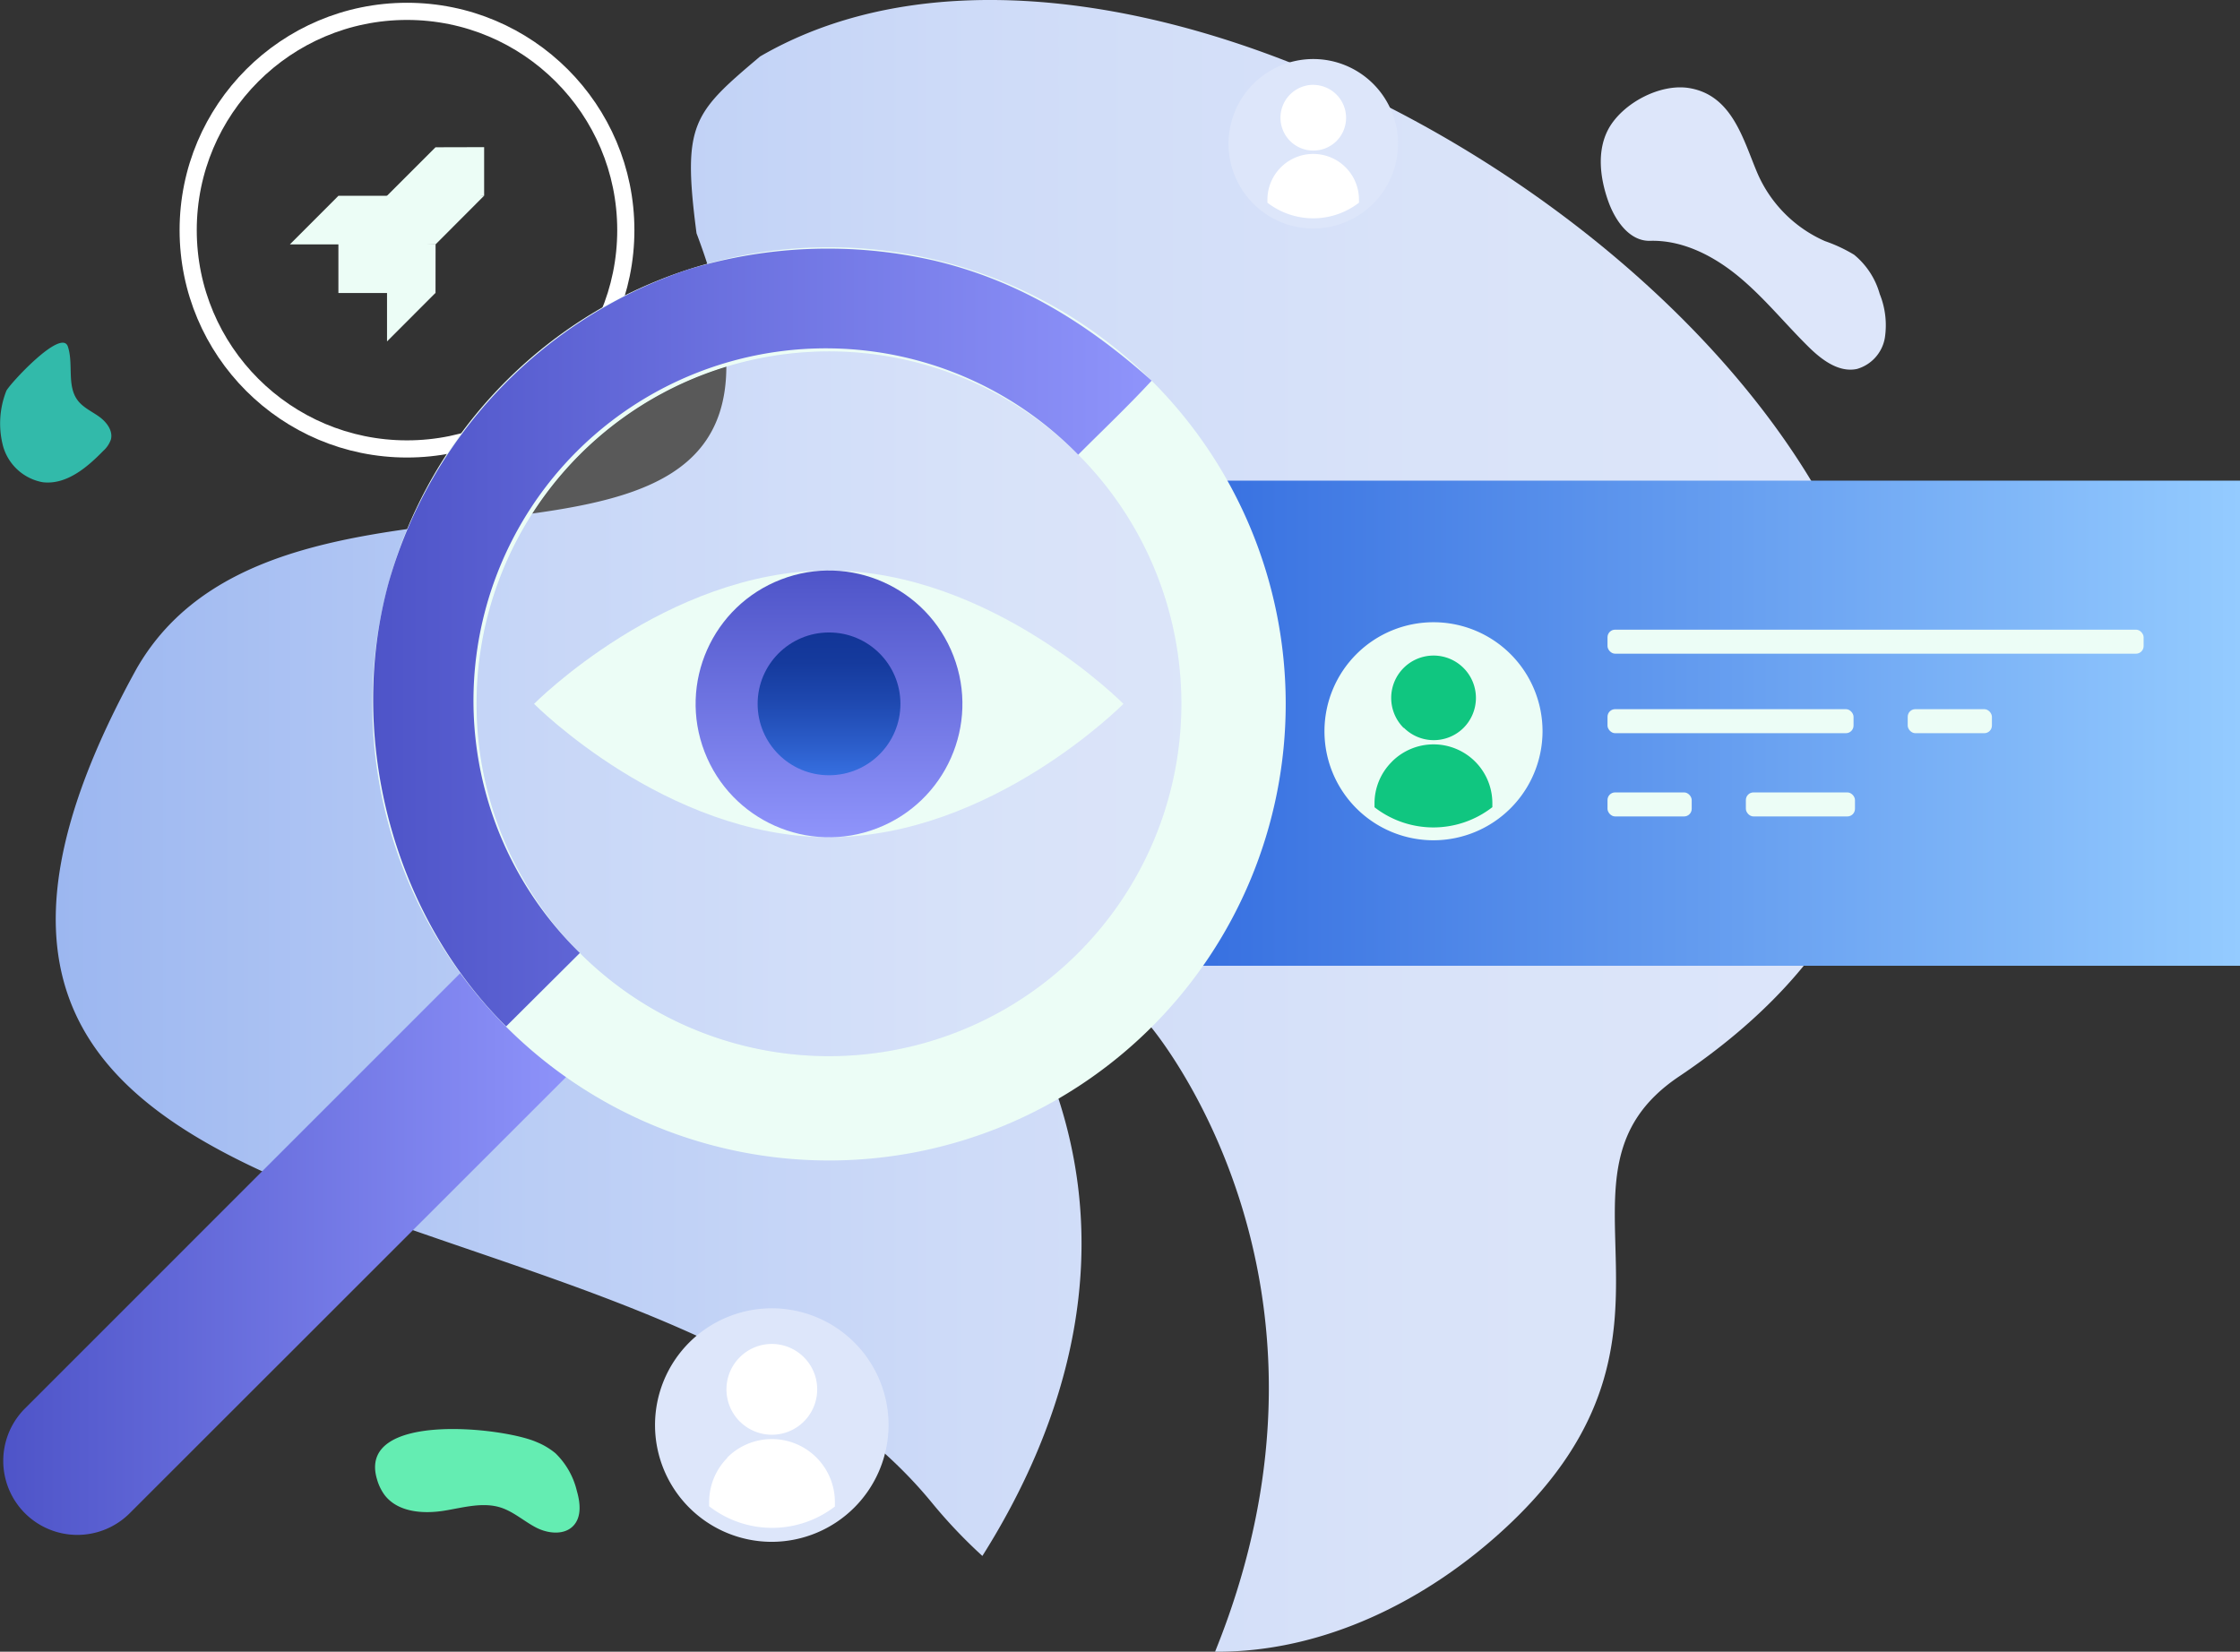 <svg xmlns="http://www.w3.org/2000/svg" xmlns:xlink="http://www.w3.org/1999/xlink" viewBox="0 0 358.9 264.68"><rect x="0" y="0" width="358.9" height="264.68" fill="#333333" stroke="none"/><defs><style>.cls-1{fill:url(#linear-gradient);}.cls-2{fill:none;stroke:#fff;stroke-miterlimit:10;stroke-width:2.75px;}.cls-15,.cls-3{fill:#dde6fa;}.cls-4{fill:#32baaa;}.cls-5{fill:#64edb2;}.cls-6{fill:url(#linear-gradient-2);}.cls-7,.cls-9{fill:#ecfdf6;}.cls-15,.cls-16,.cls-7,.cls-8{fill-rule:evenodd;}.cls-8{fill:#10c680;}.cls-10{fill:url(#linear-gradient-3);}.cls-11{fill:url(#linear-gradient-4);}.cls-12,.cls-16{fill:#fff;}.cls-12{opacity:0.19;}.cls-13{fill:url(#linear-gradient-5);}.cls-14{fill:url(#linear-gradient-6);}</style><linearGradient id="linear-gradient" x1="8.92" y1="132.34" x2="302.76" y2="132.34" gradientUnits="userSpaceOnUse"><stop offset="0" stop-color="#9cb7f0"/><stop offset="0.03" stop-color="#9fb9f1"/><stop offset="0.26" stop-color="#bacdf5"/><stop offset="0.5" stop-color="#cedbf8"/><stop offset="0.75" stop-color="#d9e3f9"/><stop offset="1" stop-color="#dde6fa"/></linearGradient><linearGradient id="linear-gradient-2" x1="190.59" y1="115.89" x2="358.9" y2="115.89" gradientUnits="userSpaceOnUse"><stop offset="0" stop-color="#366fe0"/><stop offset="1" stop-color="#94cbff"/></linearGradient><linearGradient id="linear-gradient-3" x1="0.51" y1="199.74" x2="92.96" y2="199.74" gradientUnits="userSpaceOnUse"><stop offset="0" stop-color="#4e54c8"/><stop offset="1" stop-color="#8f94fb"/></linearGradient><linearGradient id="linear-gradient-4" x1="59.79" y1="102.18" x2="184.52" y2="102.18" xlink:href="#linear-gradient-3"/><linearGradient id="linear-gradient-5" x1="132.83" y1="134.16" x2="132.83" y2="91.42" gradientTransform="translate(49.43 -40.21) rotate(21.07)" gradientUnits="userSpaceOnUse"><stop offset="0" stop-color="#8f94fb"/><stop offset="1" stop-color="#4e54c8"/></linearGradient><linearGradient id="linear-gradient-6" x1="132.83" y1="124.23" x2="132.83" y2="101.35" gradientUnits="userSpaceOnUse"><stop offset="0" stop-color="#366fe0"/><stop offset="0.2" stop-color="#2c5ecb"/><stop offset="0.52" stop-color="#1e48af"/><stop offset="0.79" stop-color="#153a9d"/><stop offset="1" stop-color="#123597"/></linearGradient></defs><title>Asset 8</title><g id="Layer_2" data-name="Layer 2"><g id="Layer_1-2" data-name="Layer 1"><path class="cls-1" d="M121.78,9.05C111,18.16,109.3,19.81,111.6,37.38c26.51,70.15-64.8,26.06-89.76,69.85-55,99.79,80.68,76.6,127.41,133.5a81.31,81.31,0,0,0,8.15,8.6c12.58-19.93,23.45-49.41,9-81.53l17.72-3.59S219,204.65,194.68,264.68c17.23.12,33.93-8.06,46.77-20.06,33.35-31.14,4-56.28,27.57-72.12C376.42,100.45,200-36.4,121.78,9.05Z"/><circle class="cls-2" cx="65.21" cy="36.88" r="35.06"/><path class="cls-3" d="M257.73,20.63c-1.9,3.49-1.39,7.82-.07,11.56,1.1,3.13,3.41,6.49,6.72,6.4,5.25-.15,10.24,2.44,14.27,5.79s7.35,7.48,11.09,11.17c2.12,2.1,4.88,4.2,7.8,3.57a6.29,6.29,0,0,0,4.46-5,13.36,13.36,0,0,0-.82-7,12.48,12.48,0,0,0-4.11-6.3,24.17,24.17,0,0,0-4.66-2.18A21,21,0,0,1,281.6,27.8c-2.29-5.36-4-12.51-10.91-13.68C266,13.33,260,16.53,257.73,20.63Z"/><path class="cls-4" d="M1,62.67a14.25,14.25,0,0,0-.5,8.86,8.1,8.1,0,0,0,6.32,5.74c3.75.47,7.08-2.3,9.7-5a4.35,4.35,0,0,0,1.25-1.85c.36-1.4-.69-2.79-1.87-3.64s-2.57-1.46-3.45-2.62c-1.78-2.36-.65-5.8-1.57-8.61C9.87,52.43,1.31,61.79,1,62.67Z"/><path class="cls-5" d="M86,231.09A11.46,11.46,0,0,1,89,232.88a12.42,12.42,0,0,1,3.43,6.05c.54,1.87.78,4.11-.54,5.54-1.47,1.59-4.11,1.29-6,.31s-3.59-2.53-5.65-3.2c-2.88-.92-6,0-9,.49-3.41.56-7.44.28-9.58-2.45a7.8,7.8,0,0,1-1.24-2.52C57.07,226.16,80.55,228.67,86,231.09Z"/><rect class="cls-6" x="190.59" y="77.02" width="168.31" height="77.74"/><path class="cls-7" d="M229.68,134.65a17.47,17.47,0,1,1,17.47-17.46A17.5,17.5,0,0,1,229.68,134.65Z"/><path class="cls-8" d="M229.68,105.05a6.79,6.79,0,0,1,4.81,11.59h0a6.77,6.77,0,0,1-9.54,0l-.06,0a6.79,6.79,0,0,1,4.8-11.59Zm9.43,24.3v-.62A9.42,9.42,0,0,0,223,122.07l-.05.06a9.38,9.38,0,0,0-2.72,6.6v.63h0a15.38,15.38,0,0,0,18.86,0Z"/><rect class="cls-9" x="257.56" y="100.9" width="85.9" height="3.85" rx="1.22"/><rect class="cls-9" x="257.56" y="113.64" width="39.42" height="3.85" rx="1.22"/><rect class="cls-9" x="305.66" y="113.64" width="13.49" height="3.85" rx="1.22"/><rect class="cls-9" x="279.73" y="126.98" width="17.48" height="3.85" rx="1.22"/><rect class="cls-9" x="257.56" y="126.98" width="13.49" height="3.85" rx="1.22"/><path class="cls-10" d="M4,242.49H4A11.87,11.87,0,0,1,4,225.7l72.18-72.19L93,170.3,20.78,242.49A11.88,11.88,0,0,1,4,242.49Z"/><path class="cls-9" d="M132.83,39.62A73.17,73.17,0,1,0,206,112.79,73.17,73.17,0,0,0,132.83,39.62Zm0,129.62a56.46,56.46,0,1,1,56.45-56.45A56.45,56.45,0,0,1,132.83,169.24Z"/><path class="cls-11" d="M92.91,152.71a56.46,56.46,0,1,1,79.84-79.84c3.93-3.94,8-7.79,11.77-11.87-10.31-9.2-21.31-16.07-34.92-19.26a76.65,76.65,0,0,0-39.34,1.44,74.52,74.52,0,0,0-47.94,50c-6.71,24.13.19,51.86,17.5,70,.42.44.84.87,1.27,1.3Z"/><circle class="cls-12" cx="132.83" cy="112.79" r="56.45" transform="translate(-40.85 126.96) rotate(-45)"/><path class="cls-9" d="M180,112.79s-21.14,21.37-47.21,21.37-47.22-21.37-47.22-21.37,21.14-21.37,47.22-21.37S180,112.79,180,112.79Z"/><circle class="cls-13" cx="132.83" cy="112.79" r="21.37" transform="translate(-31.67 55.3) rotate(-21.07)"/><circle class="cls-14" cx="132.83" cy="112.79" r="11.44"/><path class="cls-15" d="M210.41,36.62A13.58,13.58,0,1,1,224,23,13.61,13.61,0,0,1,210.41,36.62Z"/><path class="cls-16" d="M210.41,13.6a5.28,5.28,0,0,1,3.73,9h0a5.28,5.28,0,0,1-7.43,0l0,0a5.28,5.28,0,0,1,0-7.47,5.3,5.3,0,0,1,3.74-1.54Zm7.33,18.9V32a7.33,7.33,0,0,0-12.52-5.18l0,0A7.33,7.33,0,0,0,203.07,32v.48h0a12,12,0,0,0,14.67,0Z"/><path class="cls-15" d="M123.67,247.07a18.71,18.71,0,1,1,18.7-18.71A18.75,18.75,0,0,1,123.67,247.07Z"/><path class="cls-16" d="M123.67,215.36a7.28,7.28,0,0,1,5.14,12.42h0a7.27,7.27,0,0,1-10.23.05l-.06-.05a7.28,7.28,0,0,1,5.15-12.42Zm10.1,26v-.66a10.1,10.1,0,0,0-17.24-7.14l0,.06a10.07,10.07,0,0,0-2.91,7.08v.67h0a16.47,16.47,0,0,0,20.2,0Z"/><polygon class="cls-9" points="62.01 54.71 62.01 46.24 69.78 46.93 62.01 54.71"/><polygon class="cls-9" points="69.78 46.95 54.22 46.95 54.22 37.95 69.79 39.16 69.78 46.95"/><polygon class="cls-9" points="77.57 31.37 60.1 33.28 69.78 23.6 77.57 23.58 77.57 31.37"/><polygon class="cls-9" points="69.79 39.16 46.45 39.16 54.23 31.37 77.56 31.37 69.79 39.16"/></g></g></svg>